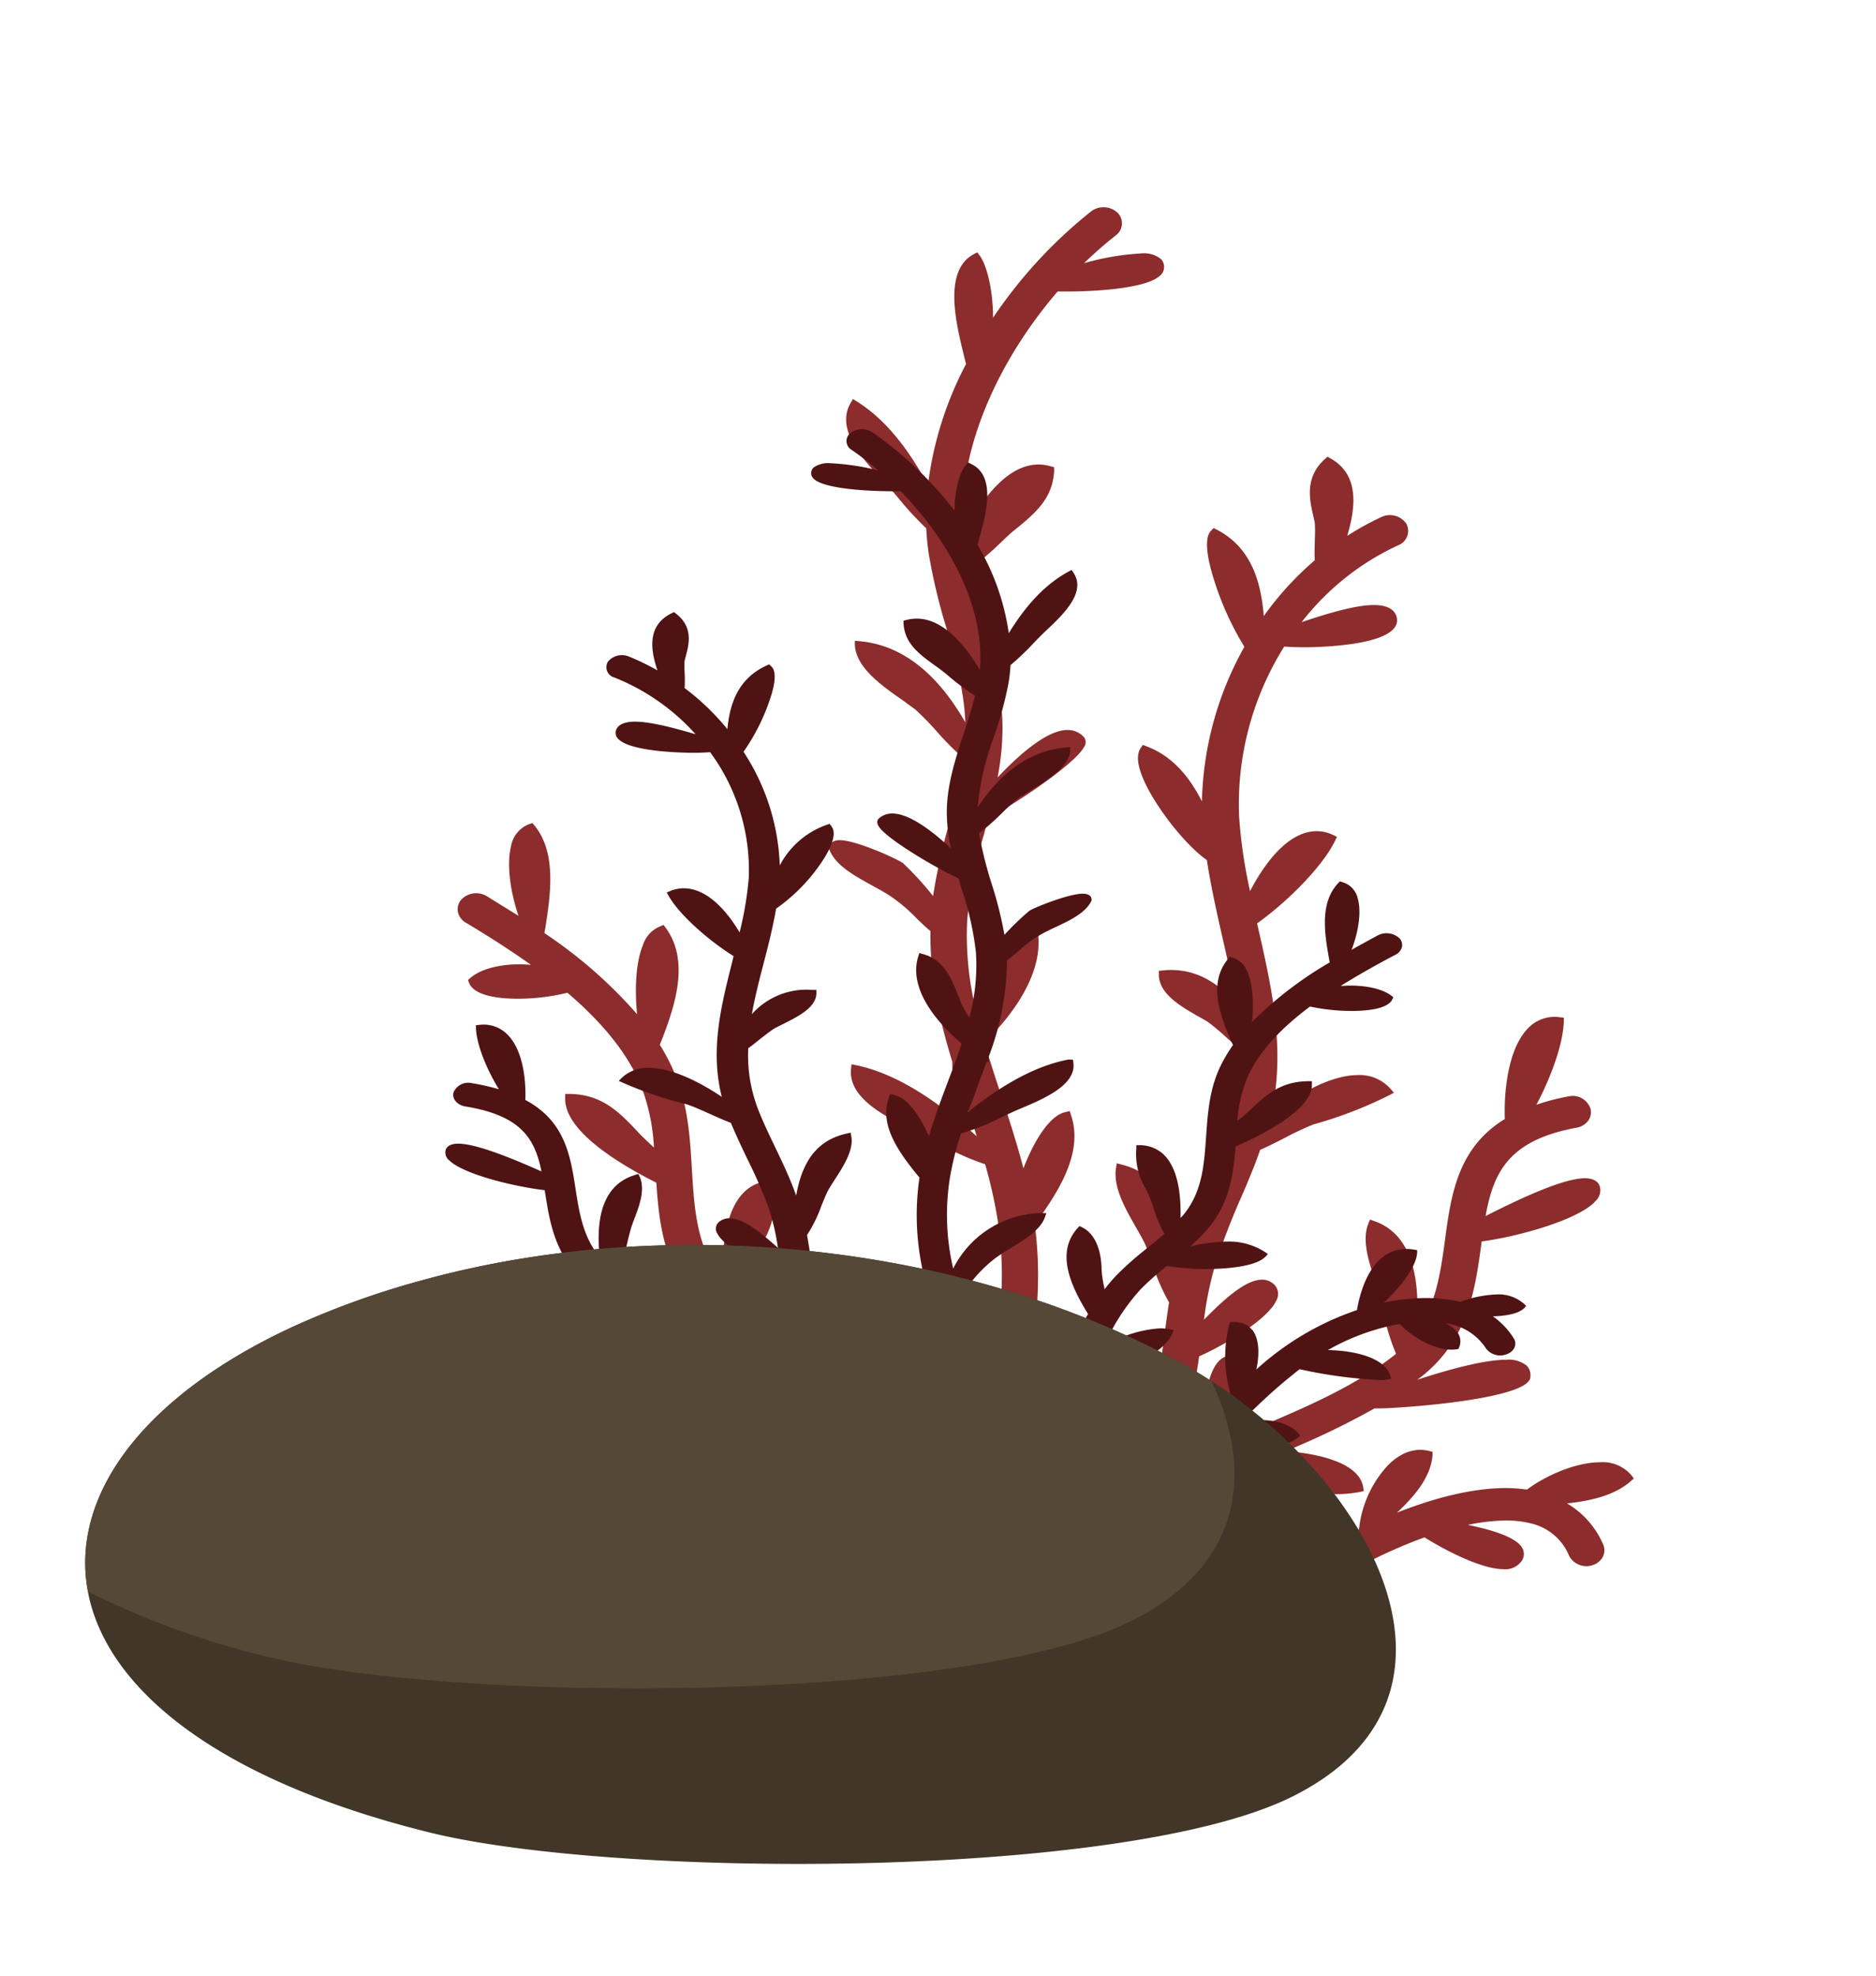 <svg id="Layer_1" data-name="Layer 1" xmlns="http://www.w3.org/2000/svg" width="281.48" height="296.47" viewBox="0 0 281.48 296.47">
  <defs>
    <style>
      .cls-1 {
        fill: #8c2c2c;
      }

      .cls-2 {
        fill: #4f1313;
      }

      .cls-3 {
        fill: #423628;
      }

      .cls-4 {
        fill: #564837;
      }
    </style>
  </defs>
  <path class="cls-1" d="M240.07,219.38c-3.71,0-8.31,2.09-10.95,4.1a23.32,23.32,0,0,0-3.18-.23c-5.46,0-11.39,1.74-16.33,3.69,2.65-2.5,5.06-5.3,5.33-8.62l0-.51-.54-.13c-2.14-.53-4.33.26-6.23,2.24a16.59,16.59,0,0,0-4.26,9.52c-2.34,1.13-4.06,2.1-4.82,2.53-2.54,1.46-5,2.73-7.48,3.88,1.42-2,2.31-4.08,2.17-5.82l0-.46-.51-.1a3.84,3.84,0,0,0-.83-.09c-4.12,0-8,6-10.52,10.27a56.89,56.89,0,0,1-15.36,2.59c1-.58,1.88-1.16,2.72-1.72s3.89-5.28,3.17-7.15a1.5,1.5,0,0,0-1.5-.91l-.27,0c-3.13,1.16-7.94,5.85-10.52,9.52q-2.31-.22-4.59-.66A78,78,0,0,0,166.46,233c3.83-3.32,7.44-6.46,11.57-8.62,2.58-1.35,5.33-2.58,8.1-3.77,4.64,1.87,9.7,3.55,14.45,3.55a17.66,17.66,0,0,0,3.42-.32l.63-.13-.09-.56c-.52-3.46-6-5-11.6-5.45a121.34,121.34,0,0,0,13.3-6.4h.61c3.24,0,22.77-1.38,22.77-4.73a2,2,0,0,0-.56-1.69A4.31,4.31,0,0,0,226,204c-3.35,0-8.75,1.5-13.36,3,.33-.25.68-.49,1-.76,6.71-5.55,7.71-12.94,8.61-19.48,0-.18.05-.35.07-.51,5.49-.72,14.62-3.27,17.09-6.07a2.21,2.21,0,0,0,.64-2.14c-.13-.47-.6-1.27-2.24-1.27-3.07,0-9.12,2.73-14.91,5.67,1.19-6.63,3.51-11.37,13.62-13.25a2.78,2.78,0,0,0,1.74-1,2.2,2.2,0,0,0,.39-1.83,2.8,2.8,0,0,0-3.25-1.88,33.09,33.09,0,0,0-4.87,1.26c2.17-4.1,4-9.07,4.11-12.49l0-.57-.64-.07a5.49,5.49,0,0,0-4.78,1.71c-3,3.14-3.58,9.58-3.43,13.56-7.12,4.37-8.09,11.44-9,18.33-.66,4.79-1.37,9.7-4.31,13.7.57-6.19.24-14.41-6.24-16.7l-.68-.24-.25.61c-1,2.49.06,5.69,1,8.51.25.78.5,1.53.68,2.23s.31,1.32.48,2.12a33.11,33.11,0,0,0,2,6.67c-6.06,4.86-13.78,8.13-21.28,11.28l-.24.1c-1,.44-2.11.91-3.18,1.37,1.71-3.87,3.39-8.8,2.32-11.1a2.35,2.35,0,0,0-1.78-1.35,2.59,2.59,0,0,0-2.53.91c-2.14,2.39-2.47,9.24-2.29,13.43-1.74.8-3.49,1.6-5.16,2.47l-.45.28a48.37,48.37,0,0,0,4.1-11.56c.4-1.82.68-3.64.94-5.45,4.32-1.93,10.35-5.67,11.57-8.35a2,2,0,0,0-.47-2.57,2.55,2.55,0,0,0-1.67-.58c-2.33,0-5.38,2.61-8.7,6a50.88,50.88,0,0,1,1.72-8.33,106.67,106.67,0,0,1,3.87-10.06c1-2.29,2-4.68,2.84-7.09,1.21-.53,2.47-1.17,3.72-1.81a44.45,44.45,0,0,1,4.25-2,63,63,0,0,0,11.43-4.4l.67-.36-.48-.55a6.2,6.2,0,0,0-4.93-2.1c-4.09,0-9.12,2.9-13,5.91,2.19-9.79.06-19.08-2-28.12l-.12-.55c4.44-3.15,9.83-8.5,11.73-12.46l.25-.52-.56-.27a5.77,5.77,0,0,0-2.48-.58c-4.25,0-7.79,4.75-10,9a74.89,74.89,0,0,1-1.64-11.16A44.48,44.48,0,0,1,192.69,97c1.14.09,2.29.11,3,.11,1.13,0,11.15-.08,13.44-2.81a1.84,1.84,0,0,0,.39-1.86c-.26-.76-1.05-1.67-3.37-1.67-2.86,0-7.26,1.36-10.85,2.57a39,39,0,0,1,14.5-11.54A2.3,2.3,0,0,0,211,78.55a3,3,0,0,0-3.69-1,42.2,42.2,0,0,0-5.17,2.85c1.4-4.66,1.66-9.27-2.48-11.61l-.49-.27-.39.36c-3.07,2.77-2.28,6.15-1.71,8.62.08.36.16.69.21,1a21.26,21.26,0,0,1,0,2.37c0,1.09-.09,2.19,0,3.18a46.61,46.61,0,0,0-7.66,8.38c-.4-5.06-1.85-10.26-7-12.94l-.53-.27-.38.41c-.3.32-1.2,1.31,0,5.85a44.81,44.81,0,0,0,5,11.56,49.54,49.54,0,0,0-6.37,23.19c-1.82-3.57-4.33-6.76-8.31-8.26l-.56-.22-.31.46c-.83,1.2-.42,3.34,1.22,6.38,2.11,3.87,5.87,8.48,8.7,10.44.59,3.81,1.41,7.54,2.24,11.18.8,3.49,1.57,6.92,2.1,10.32-2.62-3.08-6.2-5.43-10.92-4.94l-.62.06v.56c0,2.92,3.35,4.81,6,6.33.5.28,1,.55,1.36.78a36.09,36.09,0,0,1,2.92,2.46c.62.56,1.25,1.11,1.88,1.64A34.15,34.15,0,0,1,184.15,170c-.93,2.63-2.05,5.28-3.17,7.95-1.28,3-2.57,6.19-3.64,9.41-.87-5.58-2.91-11.08-9-12.63l-.77-.2-.12.7c-.46,2.83,1.36,6.06,3,8.91.44.77.86,1.51,1.21,2.2s.77,1.93,1.19,3.12a29.69,29.69,0,0,0,2.56,5.93c-.25,1.58-.46,3.14-.66,4.68-.32,2.48-.68,5.28-1.27,7.93a44.47,44.47,0,0,1-3.18,9.45c-.6-4.14-2-8.21-3.5-9.86l-.43-.47-.54.38c-4.45,3.12-1.87,11,.29,16.8a50.93,50.93,0,0,1-14.45,12.3,3.23,3.23,0,0,0-1-.08,47,47,0,0,0-.78-4.84,38.9,38.9,0,0,1-.7-4.64c4.58-3.26,11.18-8.39,11.18-13.09v-.45l-.49-.14a5,5,0,0,0-1.33-.18c-3.19,0-6.4,3-8.79,6.44a50.65,50.65,0,0,1,2.16-7.26,59.43,59.43,0,0,0,3.34-28.66c3.56-4.91,7.36-10.77,5.43-16.43l-.19-.58-.66.16c-2.5.56-4.61,4.55-5.64,6.88-.21.48-.43,1-.64,1.55-1-3.8-2.18-7.47-3.38-11.07-.87-2.63-1.71-5.22-2.47-7.8,4.69-4.54,9.49-11.37,7.76-17.78l-.19-.68-.73.23c-3.73,1.16-5.16,5.33-6.31,8.67-.19.56-.37,1.09-.54,1.55-.33.79-.83,1.74-1.37,2.73a46.65,46.65,0,0,1-1.2-13.18A67.13,67.13,0,0,1,147.69,125l.57-2.25c4.92-2.61,13.11-8.3,14.37-10.64a1.24,1.24,0,0,0,0-1.53,3.26,3.26,0,0,0-2.48-1.06c-3,0-7.16,3.6-10.47,7.12a39.85,39.85,0,0,0,.74-7.32c0-5.67-1.58-11.08-3.09-16.34-.71-2.47-1.42-5-2-7.51a43.07,43.07,0,0,0,5.07-4.31c.63-.59,1.16-1.09,1.53-1.4l.24-.19c3.12-2.54,5.81-4.74,6-9l0-.47-.51-.14a6.4,6.4,0,0,0-1.84-.27c-4.85,0-8.72,5.56-11.32,10.41-1-12.68,5.48-26.25,14.19-36.37l1.66,0c1.39,0,13.62-.09,14.26-3.27a1.71,1.71,0,0,0-.4-1.58,4.08,4.08,0,0,0-3-.86,38.58,38.58,0,0,0-8.56,1.47,60.71,60.71,0,0,1,4.77-4.18,2.23,2.23,0,0,0,.23-3.42,3.11,3.11,0,0,0-3.88-.22,71,71,0,0,0-14.77,16c0-3.8-.82-7.7-2-9.32l-.38-.5-.58.32c-4.58,2.55-2.58,10.5-1.26,15.77.06.23.11.45.17.67a52.85,52.85,0,0,0-5.72,18.16c-2.72-5-6.08-9.65-10.59-12.49l-.66-.42-.38.65c-2.28,4,2,8.54,4.83,11.54l.25.28c.64.66,1.37,1.51,2.15,2.44a49.93,49.93,0,0,0,4.15,4.5c.05,1.22.18,2.45.35,3.68A86.71,86.71,0,0,0,142,94.2c1.39,4.84,2.66,9.43,2.84,14.17-4.27-7.44-9.54-11.56-15.74-12.16l-.83-.08,0,.73c.23,3.31,4,6,7.1,8.15.7.5,1.36,1,1.92,1.39a41.32,41.32,0,0,1,3.18,3.24,43.65,43.65,0,0,0,4.06,4.09,85.75,85.75,0,0,1-2.22,10.19A89.55,89.55,0,0,0,140,134.43a48,48,0,0,0-4.46-4.89c-.51-.49-7-3.49-9.53-3.49-1.17,0-1.59.61-1.59,1.17l0,.2c.94,2.46,3.87,4,6.45,5.44,1,.55,2,1.08,2.81,1.64a24.88,24.88,0,0,1,3.93,3.36c.67.65,1.31,1.26,2,1.83-.11,7,1.38,13.41,3.28,19.62l0,1.14.33-.24q.85,2.73,1.76,5.42.8,2.4,1.58,4.85c-5.38-4.81-11.47-9.24-18-10.65l-.8-.16-.07.72c-.44,4.46,5.44,7.28,9.33,9.14l.35.16c.86.41,1.9,1,3,1.57a39.46,39.46,0,0,0,7.44,3.41,69.6,69.6,0,0,1,1.85,8.17,53.91,53.91,0,0,1-.46,19.37c-2.91-6.13-8.48-11.23-15.74-11.23h-.91l.23.78c.78,2.59,3.48,4.49,6.1,6.31a36.61,36.61,0,0,1,2.93,2.2,25.73,25.73,0,0,1,3.81,4.21c.79,1,1.55,2,2.33,2.78-.35,1.2-.75,2.39-1.2,3.58a43.32,43.32,0,0,0-3.05,13.66,19.86,19.86,0,0,0-8-6.9l-.73-.33-.26.69c-1.33,3.6,2.15,7.47,4.69,10.3.36.4.7.77,1,1.11a44,44,0,0,1,2.49,3.66c.75,1.19,1.52,2.39,2.31,3.47.05.47.06.93.08,1.39-8.59-5.06-13.79-9.92-17.05-18.74a72.18,72.18,0,0,0-3.29-7.67c2.94-5.4,5.91-12.32,1.93-17.43l-.39-.5-.57.34c-3.23,1.88-3.39,7.34-3.39,8.43a25.47,25.47,0,0,1-.52,4l0,.17c-.66-1-1.36-1.91-2.13-2.83a60.71,60.71,0,0,0-5.66-5.68c-1-.94-2-1.86-3-2.79a30.46,30.46,0,0,0,2.13-5.53,26,26,0,0,1,1.41-3.83c1.46-2.65,1.57-5.09,1.57-8v-.65l-.73,0a5.81,5.81,0,0,0-4,1.73c-2.67,2.67-3.3,8-3.19,13.11-.22-.28-.45-.54-.65-.82-3.27-4.68-3.6-10.09-3.94-15.86-.29-4.81-.59-9.8-2.7-14.59a30.83,30.83,0,0,0-2.11-4c2.13-5.38,4.66-12.43.87-17.57l-.31-.42L99,139a4.49,4.49,0,0,0-2.53,2.78c-1.12,2.71-1.23,6.84-.88,10.38A69.77,69.77,0,0,0,81.7,140c0-.24.07-.46.11-.7.78-5,1.75-11.33-1.61-15.44l-.32-.38-.5.17A4.33,4.33,0,0,0,76.67,127c-.71,2.9,0,7.11,1.13,10.4-1.62-1-3.24-2-4.84-3a3.09,3.09,0,0,0-3.82.65,2.19,2.19,0,0,0-.42,1.82,2.42,2.42,0,0,0,1.16,1.55c3.26,1.94,6.58,4.06,9.77,6.32-.53,0-1.08-.07-1.63-.07-3.24,0-6,.76-7.49,2.09l-.31.27.14.37c.73,2,4.42,2.44,7.38,2.44a31.74,31.74,0,0,0,7.4-.9c4.68,4,8.63,8.45,10.87,13.53a29.74,29.74,0,0,1,2.11,9.7l-.12-.11c-.8-.76-1.54-1.45-2.07-2l-.22-.24c-2.73-2.89-5.3-5.62-10.21-5.7h-.7l0,.62c-.14,5,8.33,10,13.68,12.7.37,5.52,1,11.15,4.63,16.3a30.88,30.88,0,0,0,3.51,4.13,25.48,25.48,0,0,0-6.51-1,10.9,10.9,0,0,0-7,2.18l-.46.37.36.45c1.88,2.34,8.15,2.59,10.75,2.59a37,37,0,0,0,7-.63,51.54,51.54,0,0,1,4.66,4.69A42.62,42.62,0,0,1,122,218.22c-3.28-2.15-7-3.69-10-3.69a8.18,8.18,0,0,0-1.76.19l-.72.16.22.63c1.65,4.57,9.8,8.31,15.94,11.06,3.52,6.27,8.44,10.49,15.43,14.72a36.08,36.08,0,0,1-7.73.74,69.21,69.21,0,0,1-9.21-.68c-.86-1.59-1.73-3.18-2.58-4.77-1.68-3.15-3.42-6.39-5.24-9.55l-.32-.56-.63.28c-2.28,1-3.12,3.14-2.36,5.95a19.92,19.92,0,0,0,4.49,7.45c-7.6-1.86-12.78-6.72-18.14-12.47a30.09,30.09,0,0,0,.19-14l-.18-.49h-.57a3.92,3.92,0,0,0-3.45,1.74c-1.23,1.87-1.17,5-.65,7.93-5-4.93-10.51-9.29-18-12.1-.6-4-2.6-12.44-8.92-12.44a7.85,7.85,0,0,0-1.26.11l-.59.1,0,.53c.11,2.83,3,7.13,6,10.18a33.13,33.13,0,0,0-7.56-.94,23.32,23.32,0,0,0-6.13.78,18.76,18.76,0,0,0-6.53-1.51,6.36,6.36,0,0,0-5,2l-.32.34.28.38c1,1.42,3.85,1.71,5.68,1.75a14.64,14.64,0,0,0-3.76,4.52,2.17,2.17,0,0,0-.1,1.86A2.56,2.56,0,0,0,50,219.77a3,3,0,0,0,3.66-1.15,10,10,0,0,1,7.26-5.16,6,6,0,0,0-2.06,1.77,3.36,3.36,0,0,0-.38,3.1l.13.36.43.08a5.46,5.46,0,0,0,.82.06c3.25,0,7.29-2.79,9.25-5.22a30.78,30.78,0,0,1,3.34.82A37.86,37.86,0,0,1,82,218.91c-4.66.09-10.21,1.49-11.18,5.27l-.15.55.62.17a4.37,4.37,0,0,0,1.27.13,75.83,75.83,0,0,0,14.54-2.25,98.19,98.19,0,0,1,7.69,7.6c.94,1,1.88,2,2.84,3a20.4,20.4,0,0,0-3.08-.25c-3.4,0-6,1-7.28,2.8l-.3.42.4.35c1.44,1.28,3.63,1.9,6.69,1.9a50.81,50.81,0,0,0,7.6-.78l.64-.1a33.12,33.12,0,0,0,15.29,7.52,83.82,83.82,0,0,0,15.77,1.68,38,38,0,0,0,11.75-1.61l.11,0a4.34,4.34,0,0,0,.62-.06c.71-.15,1.38-.35,2.06-.54a3.2,3.2,0,0,0,.63-.07A56.86,56.86,0,0,0,165,247.09a65.3,65.3,0,0,0,20.94-3.66,64.31,64.31,0,0,0,13.41,1.9c3.39,0,5.23-.66,5.62-2a1.82,1.82,0,0,0-.37-1.79c-.88-1-3-1.49-6.57-1.49-1.28,0-2.65.07-4,.17,2.69-1.24,5.4-2.6,8.11-4.17a73,73,0,0,1,11.6-5.4c3.33,2.08,8.64,4.77,11.83,4.77a3,3,0,0,0,2.61-1.06,1.83,1.83,0,0,0,.24-2.09c-.86-1.62-4.49-2.74-8.17-3.49a28.33,28.33,0,0,1,5.68-.66,15,15,0,0,1,4,.49,8.17,8.17,0,0,1,5.52,4.84A2.93,2.93,0,0,0,239,234.8a2.6,2.6,0,0,0,1.52-1.28,2.17,2.17,0,0,0,0-1.86,13.22,13.22,0,0,0-5.4-6.11c3.6-.39,7.15-1.18,9.62-3.38l.4-.36-.31-.42A5.64,5.64,0,0,0,240.07,219.38Z"/>
  <path class="cls-2" d="M66.84,202.92a18.71,18.71,0,0,1,9.17,3,22.73,22.73,0,0,1,2.66-.17,43.91,43.91,0,0,1,13.69,2.72c-2.23-1.84-4.24-3.91-4.47-6.35l0-.37.46-.1a5.81,5.81,0,0,1,5.22,1.65,11.61,11.61,0,0,1,3.57,7c2,.83,3.4,1.54,4,1.86,2.12,1.08,4.2,2,6.26,2.86a6.61,6.61,0,0,1-1.82-4.29l0-.33.43-.08a3.93,3.93,0,0,1,.69-.06c3.45,0,6.71,4.39,8.81,7.56a53.68,53.68,0,0,0,12.87,1.91c-.8-.43-1.57-.86-2.27-1.27s-3.27-3.89-2.66-5.26a1.27,1.27,0,0,1,1.26-.67l.22,0c2.63.86,6.66,4.31,8.82,7,1.28-.11,2.57-.27,3.84-.49a65.26,65.26,0,0,1-9.12-6.15,52.39,52.39,0,0,0-9.69-6.35c-2.16-1-4.47-1.9-6.79-2.78-3.89,1.38-8.13,2.62-12.11,2.62a16.42,16.42,0,0,1-2.87-.24l-.52-.09.07-.41c.44-2.55,5.06-3.71,9.72-4A105.65,105.65,0,0,1,95.18,197h-.51c-2.72,0-19.08-1-19.08-3.49a1.32,1.32,0,0,1,.47-1.24,4,4,0,0,1,2.59-.64c2.81,0,7.33,1.11,11.19,2.21-.27-.18-.56-.36-.83-.56-5.63-4.09-6.47-9.53-7.22-14.35l-.06-.37c-4.6-.53-12.25-2.41-14.32-4.47a1.5,1.5,0,0,1-.54-1.57c.11-.35.51-.94,1.89-.94,2.56,0,7.63,2,12.49,4.17-1-4.88-3-8.37-11.41-9.75a2.39,2.39,0,0,1-1.46-.77,1.46,1.46,0,0,1-.33-1.34,2.39,2.39,0,0,1,2.73-1.39,33.42,33.42,0,0,1,4.07.92c-1.82-3-3.35-6.67-3.44-9.19l0-.42.53-.05a5,5,0,0,1,4,1.26c2.55,2.31,3,7.05,2.88,10,6,3.21,6.78,8.42,7.56,13.49.55,3.53,1.14,7.14,3.6,10.09-.47-4.56-.19-10.62,5.24-12.3l.57-.18.2.45c.82,1.84,0,4.19-.81,6.27-.21.58-.42,1.13-.56,1.64s-.27,1-.41,1.57a22.21,22.21,0,0,1-1.63,4.9c5.07,3.58,11.54,6,17.83,8.31l.2.07,2.66,1c-1.43-2.84-2.84-6.48-1.94-8.17a2,2,0,0,1,1.49-1,2.35,2.35,0,0,1,2.12.68c1.79,1.76,2.07,6.8,1.92,9.89,1.46.58,2.92,1.17,4.32,1.82l.38.2a32.43,32.43,0,0,1-3.43-8.51c-.34-1.34-.58-2.68-.79-4-3.63-1.42-8.68-4.17-9.7-6.15a1.34,1.34,0,0,1,.4-1.88,2.23,2.23,0,0,1,1.39-.43c2,0,4.51,1.92,7.29,4.44a33.29,33.29,0,0,0-1.44-6.13,72.56,72.56,0,0,0-3.24-7.4c-.81-1.7-1.63-3.45-2.38-5.23-1-.38-2.07-.86-3.12-1.33-1.31-.59-2.55-1.14-3.56-1.47a57,57,0,0,1-9.57-3.24l-.57-.26.41-.41a5.57,5.57,0,0,1,4.12-1.54c3.44,0,7.65,2.14,10.93,4.35-1.83-7.21,0-14.05,1.68-20.71,0-.13.06-.27.1-.4-3.72-2.32-8.24-6.26-9.83-9.17l-.21-.39.47-.19a5.2,5.2,0,0,1,2.08-.43c3.56,0,6.53,3.49,8.38,6.62a51.31,51.31,0,0,0,1.38-8.22,29.83,29.83,0,0,0-5.8-18.82c-1,.07-1.92.09-2.51.09-1,0-9.34-.07-11.26-2.07a1.25,1.25,0,0,1-.33-1.38c.22-.55.88-1.22,2.83-1.22,2.39,0,6.08,1,9.09,1.89a32.49,32.49,0,0,0-12.15-8.5,1.61,1.61,0,0,1-1-2.4,2.73,2.73,0,0,1,3.1-.78,37.73,37.73,0,0,1,4.33,2.1c-1.18-3.43-1.39-6.82,2.08-8.55l.4-.2.34.27c2.56,2,1.91,4.53,1.43,6.35-.07.26-.14.5-.18.69a13.1,13.1,0,0,0,0,1.75,20.5,20.5,0,0,1,0,2.34,36.24,36.24,0,0,1,6.42,6.17c.34-3.73,1.55-7.55,5.83-9.53l.44-.2.32.31c.25.24,1,1,0,4.3a30.74,30.74,0,0,1-4.17,8.51A33.15,33.15,0,0,1,117,129.84a12.69,12.69,0,0,1,7-6.08l.47-.16.27.34c.69.88.35,2.46-1,4.7a26.8,26.8,0,0,1-7.29,7.68c-.49,2.81-1.18,5.55-1.88,8.23s-1.31,5.1-1.76,7.6a11,11,0,0,1,9.16-3.63l.52,0V149c0,2.15-2.8,3.54-5.05,4.66l-1.15.58c-.77.48-1.58,1.13-2.44,1.8-.52.42-1,.83-1.58,1.21a22.41,22.41,0,0,0,1.54,9.34c.77,1.94,1.71,3.89,2.65,5.85,1.08,2.24,2.16,4.56,3,6.93.73-4.11,2.44-8.15,7.52-9.29l.65-.15.1.52c.39,2.08-1.14,4.45-2.49,6.55-.37.57-.73,1.12-1,1.62s-.64,1.42-1,2.3a20.91,20.91,0,0,1-2.15,4.37c.21,1.16.39,2.31.55,3.44a57.44,57.44,0,0,0,1.07,5.84,29.55,29.55,0,0,0,2.66,7c.5-3.05,1.64-6,2.93-7.26l.37-.34.45.27c3.73,2.3,1.56,8.11-.24,12.38a41.59,41.59,0,0,0,12.1,9,3.21,3.21,0,0,1,.82-.06,29.43,29.43,0,0,1,.66-3.56,26.79,26.79,0,0,0,.59-3.41c-3.84-2.41-9.37-6.18-9.37-9.65v-.33l.4-.1a4.64,4.64,0,0,1,1.12-.13c2.67,0,5.36,2.22,7.37,4.74a35,35,0,0,0-1.81-5.35,38.84,38.84,0,0,1-2.8-21.1c-3-3.62-6.17-7.93-4.55-12.1l.16-.42.55.11c2.09.42,3.86,3.35,4.73,5.07.17.35.35.74.53,1.14.83-2.8,1.83-5.5,2.83-8.15.73-1.94,1.44-3.84,2.08-5.74-3.94-3.35-8-8.38-6.51-13.1l.16-.5.61.18c3.13.85,4.33,3.91,5.29,6.38.16.41.31.8.45,1.14.28.58.7,1.28,1.15,2a30.35,30.35,0,0,0,1-9.7,45.08,45.08,0,0,0-2.13-9.53l-.48-1.66c-4.12-1.93-11-6.12-12-7.84-.35-.57-.18-.92,0-1.12a2.92,2.92,0,0,1,2.08-.78c2.53,0,6,2.64,8.77,5.24a25.75,25.75,0,0,1-.62-5.39c0-4.18,1.33-8.16,2.59-12,.59-1.82,1.19-3.67,1.65-5.53a36.09,36.09,0,0,1-4.25-3.18c-.53-.43-1-.8-1.28-1l-.2-.14c-2.61-1.87-4.87-3.48-5-6.59l0-.34.43-.11a6.14,6.14,0,0,1,1.54-.2c4.06,0,7.3,4.1,9.48,7.67.81-9.33-4.59-19.33-11.88-26.78l-1.39,0c-1.17,0-11.42-.07-12-2.41a1.15,1.15,0,0,1,.34-1.16,3.79,3.79,0,0,1,2.53-.63,36.54,36.54,0,0,1,7.17,1.08,49,49,0,0,0-4-3.08,1.52,1.52,0,0,1-.2-2.52,2.9,2.9,0,0,1,3.25-.16,55.86,55.86,0,0,1,12.38,11.79c0-2.8.68-5.67,1.72-6.86l.32-.37.48.24c3.84,1.87,2.16,7.73,1.06,11.61a4.5,4.5,0,0,0-.14.49A35.88,35.88,0,0,1,151.36,95c2.27-3.7,5.09-7.11,8.87-9.19l.56-.31.31.48c1.91,2.94-1.67,6.29-4,8.5l-.21.2c-.53.48-1.14,1.11-1.8,1.8a39.88,39.88,0,0,1-3.47,3.31,25.23,25.23,0,0,1-.3,2.71,56.86,56.86,0,0,1-2.25,8.21,39.93,39.93,0,0,0-2.38,10.43c3.59-5.47,8-8.51,13.2-9l.69-.06,0,.54c-.19,2.44-3.38,4.41-6,6-.58.36-1.14.7-1.61,1a32.38,32.38,0,0,0-2.66,2.39,33.15,33.15,0,0,1-3.41,3,57.57,57.57,0,0,0,1.87,7.51,59.85,59.85,0,0,1,1.94,7.73,39.41,39.41,0,0,1,3.74-3.6c.43-.36,5.82-2.57,8-2.57,1,0,1.33.45,1.33.86l0,.15c-.78,1.81-3.24,3-5.4,4-.85.4-1.66.79-2.36,1.2a21.24,21.24,0,0,0-3.29,2.47c-.56.48-1.1.93-1.64,1.35a41.42,41.42,0,0,1-2.75,14.45l0,.84-.28-.18c-.47,1.34-1,2.68-1.47,4s-.89,2.37-1.32,3.57c4.5-3.54,9.61-6.81,15.09-7.84L161,159l.06.53c.37,3.29-4.56,5.36-7.82,6.74l-.29.12c-.73.3-1.59.71-2.53,1.15a35.31,35.31,0,0,1-6.23,2.51,47,47,0,0,0-1.55,6,35.15,35.15,0,0,0,.38,14.26A15.1,15.1,0,0,1,156.18,182H157l-.2.57c-.65,1.91-2.91,3.31-5.11,4.65-.9.56-1.74,1.08-2.45,1.62A20.66,20.66,0,0,0,146,192c-.66.73-1.3,1.44-2,2.05.3.88.63,1.76,1,2.64a28.65,28.65,0,0,1,2.55,10.06,16.28,16.28,0,0,1,6.68-5.09l.61-.24.22.51c1.12,2.65-1.8,5.5-3.93,7.58-.3.29-.59.57-.83.82a32,32,0,0,0-2.08,2.69c-.63.88-1.28,1.77-1.94,2.56,0,.34-.05.68-.06,1,7.19-3.73,11.55-7.3,14.28-13.8a51.87,51.87,0,0,1,2.75-5.65c-2.46-4-4.94-9.07-1.61-12.83l.33-.36.48.24c2.7,1.39,2.83,5.41,2.83,6.21a16.6,16.6,0,0,0,.44,2.91l0,.14a26.3,26.3,0,0,1,1.78-2.09,46.63,46.63,0,0,1,4.74-4.18c.85-.7,1.68-1.37,2.47-2.06A20.16,20.16,0,0,1,173,181a16.64,16.64,0,0,0-1.19-2.82,10.08,10.08,0,0,1-1.31-5.89v-.48l.61,0a5.24,5.24,0,0,1,3.35,1.27c2.23,2,2.76,5.92,2.67,9.66.18-.21.38-.4.54-.61,2.75-3.44,3-7.42,3.3-11.67.25-3.55.5-7.22,2.27-10.75a23.09,23.09,0,0,1,1.76-2.92c-1.78-4-3.9-9.15-.73-12.93l.26-.32.45.14a3.49,3.49,0,0,1,2.13,2c.93,2,1,5,.74,7.65a56.77,56.77,0,0,1,11.66-8.94l-.09-.51c-.65-3.72-1.46-8.34,1.35-11.37l.27-.28.42.13a3.3,3.3,0,0,1,2.27,2.48c.6,2.13,0,5.23-.94,7.66,1.35-.76,2.71-1.5,4-2.2a2.84,2.84,0,0,1,3.2.48,1.47,1.47,0,0,1,.35,1.34,1.83,1.83,0,0,1-1,1.14c-2.73,1.43-5.52,3-8.19,4.66.45,0,.91-.06,1.37-.06,2.71,0,5,.56,6.27,1.54l.26.2-.11.27c-.62,1.48-3.71,1.8-6.18,1.8a30.2,30.2,0,0,1-6.2-.66c-3.93,2.93-7.24,6.22-9.11,10a19.44,19.44,0,0,0-1.77,7.14l.1-.08c.67-.56,1.29-1.07,1.73-1.49l.19-.18c2.29-2.13,4.44-4.14,8.55-4.19l.59,0v.46c.12,3.69-7,7.38-11.46,9.35-.31,4.07-.85,8.21-3.88,12a25.47,25.47,0,0,1-2.93,3,23.76,23.76,0,0,1,5.45-.75,10,10,0,0,1,5.83,1.6l.39.28-.31.33c-1.57,1.72-6.82,1.91-9,1.91a33.92,33.92,0,0,1-5.83-.47,42.15,42.15,0,0,0-3.91,3.46,30.52,30.52,0,0,0-5.55,8.63,18.2,18.2,0,0,1,8.39-2.72,7.64,7.64,0,0,1,1.47.14l.6.12-.19.46c-1.38,3.37-8.21,6.12-13.34,8.15-3,4.61-7.08,7.72-12.94,10.83a34.28,34.28,0,0,0,6.48.55,67.34,67.34,0,0,0,7.71-.5c.73-1.17,1.46-2.34,2.17-3.51,1.41-2.32,2.86-4.71,4.39-7l.27-.41.52.21c1.91.75,2.62,2.31,2,4.38a14.5,14.5,0,0,1-3.76,5.49c6.37-1.37,10.71-4.95,15.2-9.19a19.46,19.46,0,0,1-.16-10.31l.15-.36h.48a3.44,3.44,0,0,1,2.89,1.28c1,1.38,1,3.65.54,5.84a42.65,42.65,0,0,1,15.09-8.91c.5-2.92,2.18-9.17,7.47-9.17a6.41,6.41,0,0,1,1.06.09l.5.08,0,.38c-.09,2.09-2.54,5.25-5,7.5a31.26,31.26,0,0,1,6.33-.69,21.93,21.93,0,0,1,5.14.57,17.59,17.59,0,0,1,5.47-1.11,5.74,5.74,0,0,1,4.15,1.46l.27.26-.24.27c-.87,1-3.23,1.27-4.76,1.29a11.45,11.45,0,0,1,3.15,3.33,1.45,1.45,0,0,1,.09,1.37,2,2,0,0,1-1.19,1,2.67,2.67,0,0,1-3.06-.85,8.42,8.42,0,0,0-6.08-3.79,4.86,4.86,0,0,1,1.72,1.29,2.25,2.25,0,0,1,.32,2.29l-.11.27-.36.05a5.09,5.09,0,0,1-.69.05c-2.72,0-6.1-2.06-7.74-3.85-1.17.2-2.15.43-2.8.61a33.56,33.56,0,0,0-8,3.3c3.9.06,8.55,1.1,9.37,3.87l.12.41-.51.13a4.64,4.64,0,0,1-1.07.09A70.73,70.73,0,0,1,195,205.42a80,80,0,0,0-6.45,5.6q-1.17,1.13-2.37,2.19a18.83,18.83,0,0,1,2.57-.18c2.85,0,5,.73,6.1,2.06l.25.31-.33.26c-1.21.94-3,1.39-5.61,1.39a48.5,48.5,0,0,1-6.36-.57l-.54-.07a29.51,29.51,0,0,1-12.81,5.53,80.22,80.22,0,0,1-13.21,1.24,35.88,35.88,0,0,1-9.85-1.19l-.09,0a3,3,0,0,1-.52,0c-.59-.1-1.16-.25-1.73-.39a3,3,0,0,1-.52-.06,53.53,53.53,0,0,1-13.76,1.82,61.76,61.76,0,0,1-17.55-2.7A60.14,60.14,0,0,1,101,222c-2.85,0-4.38-.49-4.71-1.49a1.2,1.2,0,0,1,.31-1.31c.74-.74,2.54-1.1,5.51-1.1,1.06,0,2.21.05,3.35.12-2.26-.91-4.52-1.91-6.8-3.07a65.27,65.27,0,0,0-9.72-4c-2.78,1.53-7.24,3.51-9.91,3.51a2.72,2.72,0,0,1-2.19-.78,1.23,1.23,0,0,1-.2-1.54c.73-1.19,3.76-2,6.85-2.57a26.26,26.26,0,0,0-4.76-.49,14,14,0,0,0-3.33.37,6.62,6.62,0,0,0-4.62,3.56,2.62,2.62,0,0,1-3,1,2.19,2.19,0,0,1-1.28-.94,1.44,1.44,0,0,1,0-1.38A10.17,10.17,0,0,1,71,207.47c-3-.29-6-.87-8.06-2.49l-.34-.27.27-.31A5,5,0,0,1,66.84,202.92Z"/>
  <g>
    <path class="cls-3" d="M177.67,204.74C144.4,186.27,99.78,182,63.18,192.12A126.8,126.8,0,0,0,44.05,199C-1.2,219.88.23,259,64.4,274.91c28.1,6.95,104.39,7.09,129.44-5.34C224.79,254.22,204.54,219.65,177.67,204.74Z"/>
    <path class="cls-4" d="M177.67,204.74C144.4,186.27,99.78,182,63.18,192.12A126.8,126.8,0,0,0,44.05,199c-22.61,10.42-33.57,25.4-30.85,39.77a124.11,124.11,0,0,0,27,9.8c28.1,6.95,104.39,7.09,129.45-5.34,16.89-8.38,18.5-22.49,12.13-36C180.44,206.36,179.07,205.52,177.67,204.74Z"/>
  </g>
</svg>
